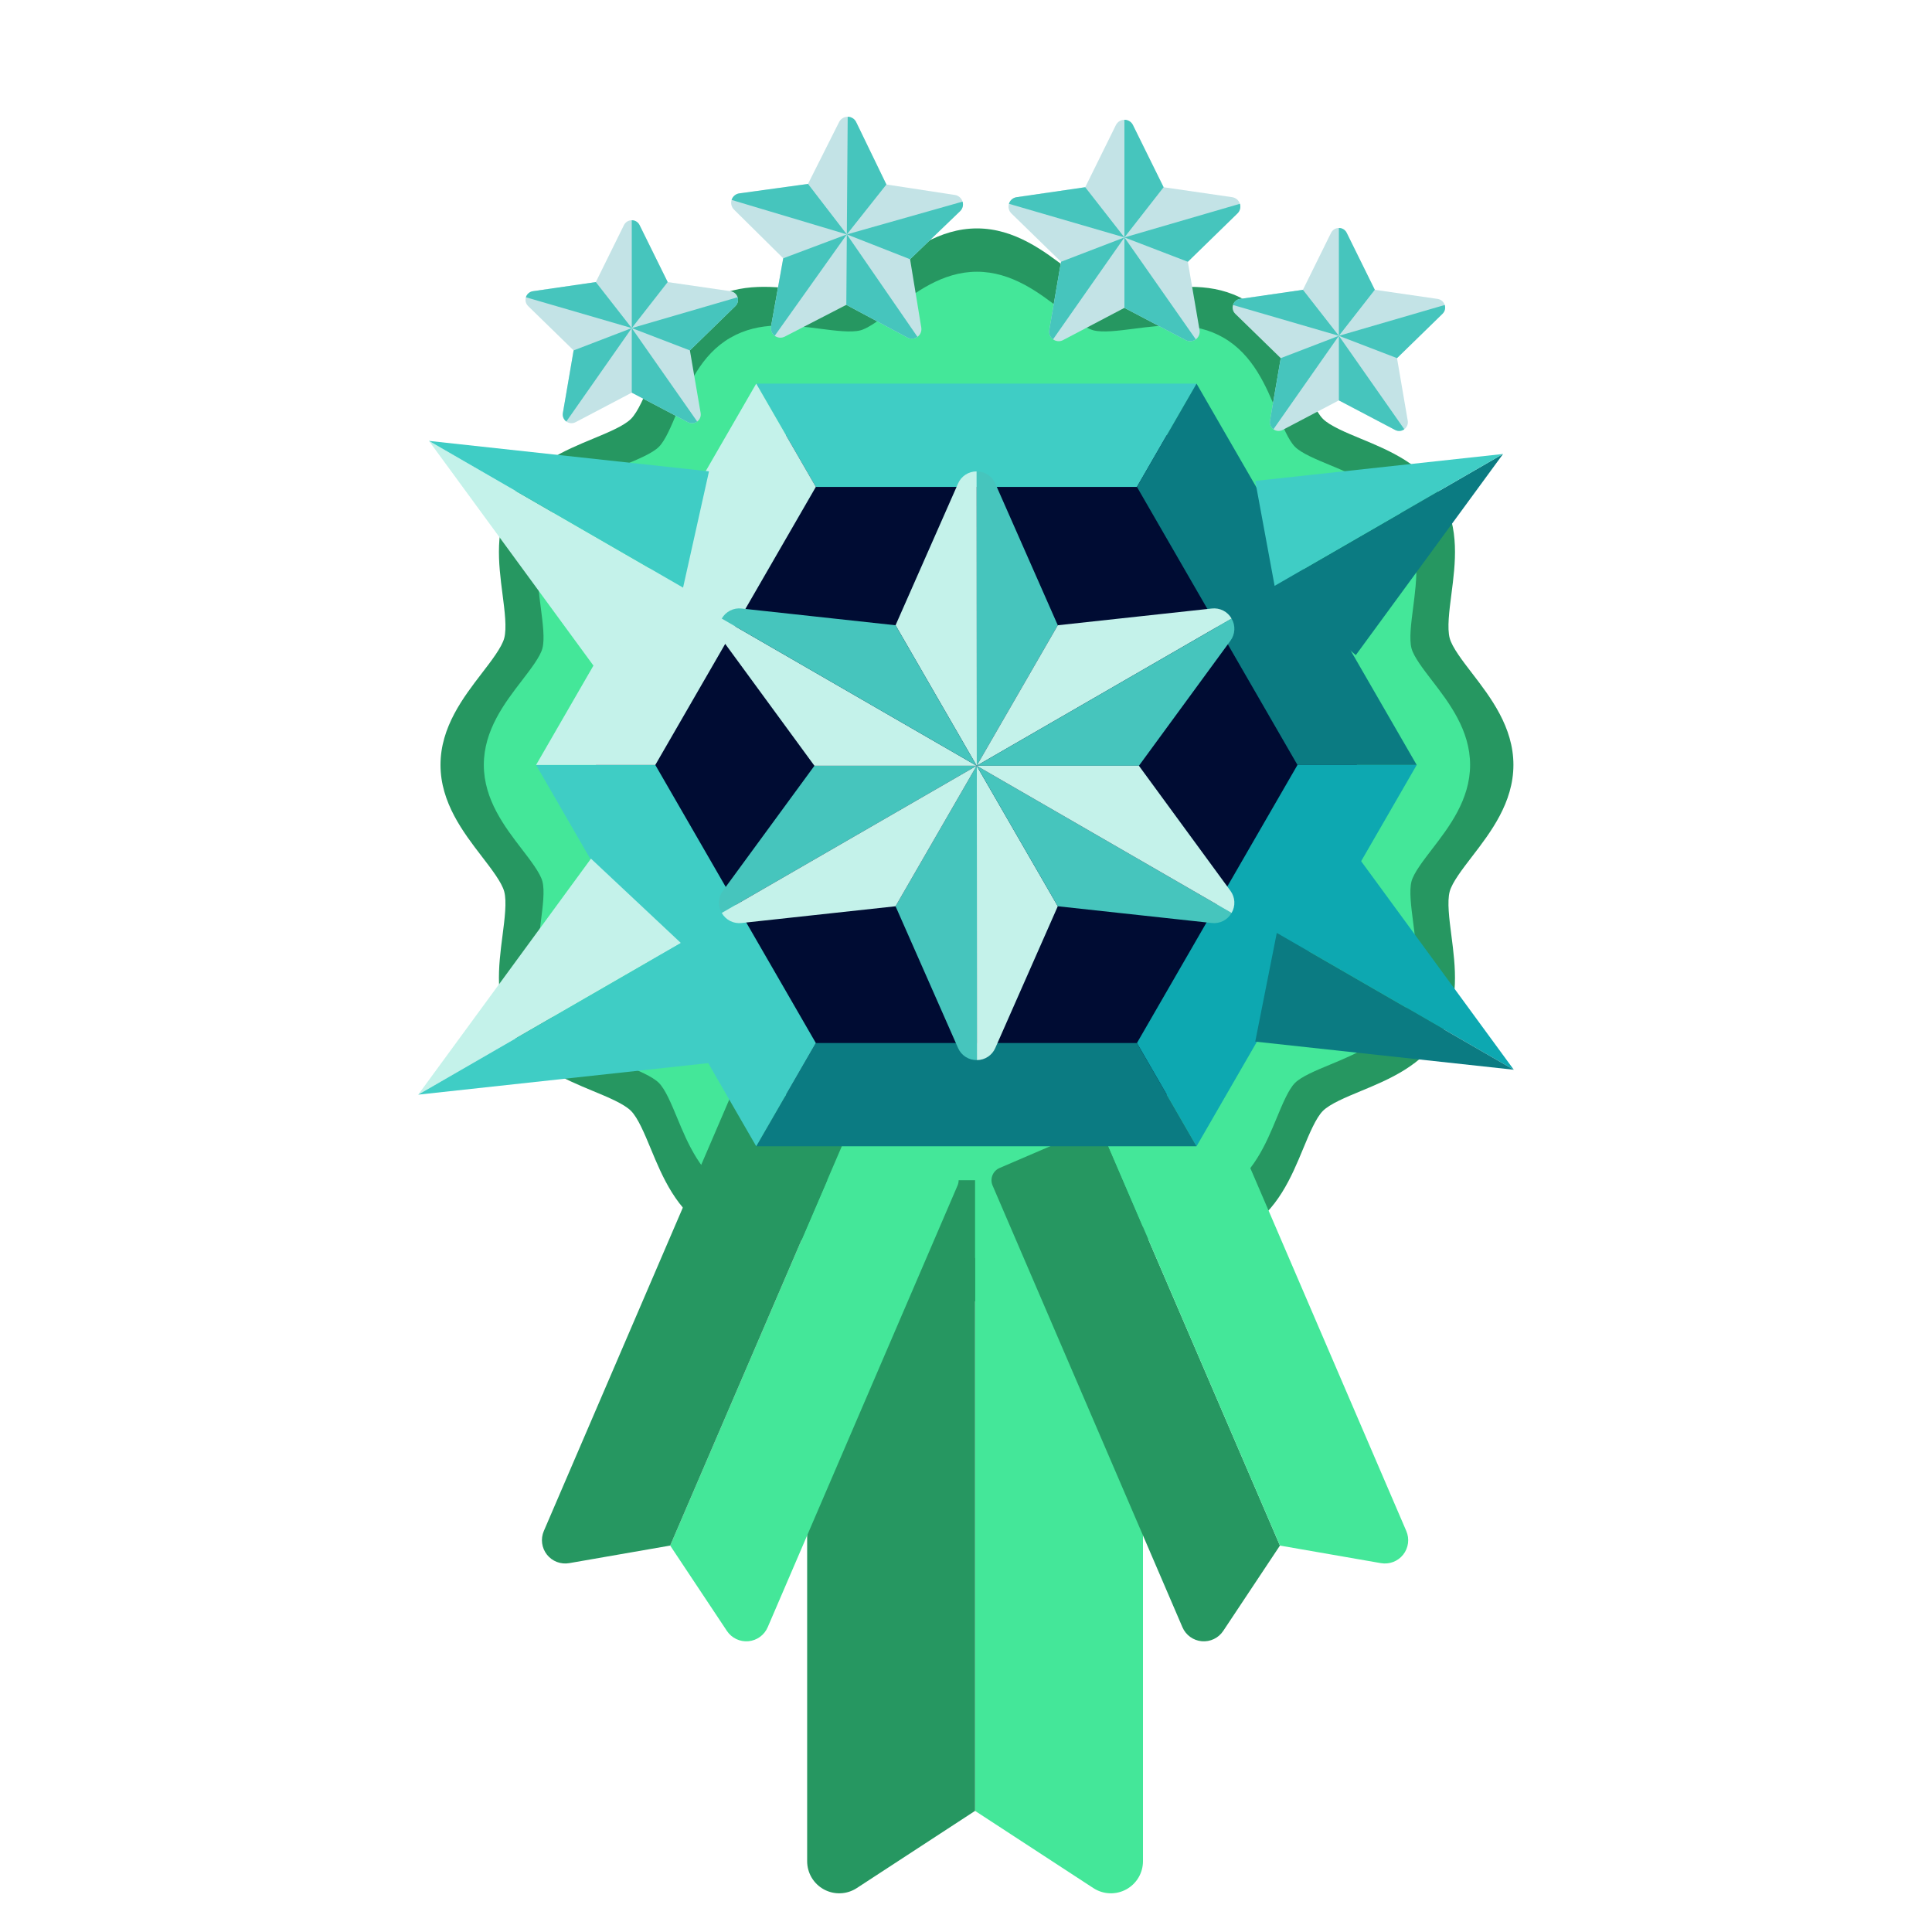 <svg width="500" height="500" viewBox="0 0 500 500" fill="none" xmlns="http://www.w3.org/2000/svg">
<path d="M252.836 336.783C243.053 336.783 235.346 330.863 229.152 326.107C225.831 323.557 222.397 320.918 220.053 320.292C217.454 319.596 212.997 320.172 208.687 320.73C200.676 321.764 191.596 322.938 183.394 318.192C175.089 313.386 171.406 304.496 168.445 297.352C166.805 293.395 165.11 289.303 163.293 287.487C161.476 285.669 157.385 283.974 153.428 282.335C146.285 279.375 137.395 275.691 132.59 267.388C127.845 259.185 129.017 250.105 130.053 242.094C130.61 237.784 131.186 233.327 130.492 230.73C129.865 228.386 127.228 224.952 124.678 221.632C119.921 215.437 114.001 207.731 114.001 197.948C114.001 188.164 119.921 180.458 124.677 174.264C127.228 170.943 129.865 167.509 130.492 165.165C131.187 162.567 130.611 158.11 130.054 153.8C129.019 145.788 127.846 136.709 132.592 128.505C137.397 120.202 146.288 116.517 153.432 113.557C157.389 111.917 161.48 110.222 163.297 108.406C165.114 106.589 166.81 102.497 168.449 98.541C171.409 91.398 175.093 82.507 183.398 77.703C191.601 72.957 200.681 74.13 208.691 75.166C213.001 75.722 217.458 76.299 220.056 75.605C222.399 74.978 225.833 72.341 229.154 69.79C235.346 65.032 243.054 59.113 252.837 59.113C262.62 59.113 270.327 65.032 276.52 69.789C279.842 72.339 283.276 74.977 285.619 75.604C288.217 76.299 292.674 75.722 296.985 75.166C304.996 74.132 314.076 72.958 322.279 77.704C330.583 82.509 334.267 91.399 337.228 98.544C338.868 102.501 340.563 106.593 342.379 108.409C344.196 110.225 348.288 111.922 352.245 113.561C359.388 116.521 368.278 120.205 373.083 128.508C377.829 136.711 376.655 145.79 375.62 153.802C375.063 158.112 374.487 162.568 375.182 165.166C375.808 167.51 378.445 170.944 380.996 174.264C385.752 180.459 391.672 188.165 391.672 197.948C391.672 207.732 385.752 215.438 380.995 221.632C378.444 224.953 375.807 228.387 375.18 230.731C374.485 233.329 375.061 237.786 375.618 242.096C376.653 250.107 377.826 259.187 373.08 267.391C368.275 275.694 359.384 279.379 352.24 282.339C348.284 283.979 344.192 285.674 342.374 287.49C340.557 289.306 338.862 293.399 337.223 297.355C334.263 304.498 330.578 313.389 322.274 318.193C314.071 322.939 304.991 321.766 296.98 320.73C292.67 320.174 288.214 319.598 285.616 320.292C283.273 320.918 279.839 323.555 276.518 326.106C270.327 330.863 262.62 336.783 252.837 336.783H252.836Z" fill="#269761"/>
<path d="M252.836 325.572C243.843 325.572 236.758 320.13 231.065 315.758C228.012 313.414 224.855 310.989 222.701 310.413C220.311 309.773 216.214 310.303 212.252 310.815C204.888 311.766 196.542 312.845 189.001 308.482C181.367 304.065 177.981 295.892 175.26 289.325C173.752 285.688 172.194 281.926 170.524 280.257C168.854 278.587 165.092 277.028 161.455 275.521C154.889 272.8 146.716 269.413 142.3 261.781C137.938 254.241 139.016 245.894 139.968 238.53C140.48 234.568 141.009 230.47 140.371 228.083C139.795 225.928 137.371 222.772 135.027 219.719C130.654 214.025 125.212 206.941 125.212 197.948C125.212 188.955 130.653 181.87 135.026 176.177C137.371 173.124 139.795 169.967 140.371 167.812C141.01 165.424 140.481 161.327 139.969 157.365C139.017 150 137.939 141.654 142.302 134.113C146.718 126.48 154.892 123.093 161.459 120.372C165.096 118.865 168.857 117.306 170.527 115.636C172.197 113.967 173.756 110.205 175.263 106.568C177.984 100.002 181.371 91.828 189.005 87.413C196.545 83.05 204.892 84.128 212.256 85.081C216.218 85.592 220.314 86.122 222.703 85.484C224.856 84.908 228.013 82.484 231.066 80.139C236.758 75.765 243.843 70.324 252.836 70.324C261.83 70.324 268.914 75.765 274.608 80.138C277.661 82.482 280.818 84.907 282.972 85.483C285.359 86.122 289.457 85.592 293.419 85.08C300.784 84.13 309.131 83.051 316.671 87.414C324.305 91.831 327.691 100.004 330.413 106.57C331.92 110.208 333.478 113.969 335.148 115.639C336.819 117.308 340.58 118.868 344.217 120.375C350.784 123.095 358.956 126.482 363.372 134.115C367.735 141.655 366.657 150.002 365.705 157.366C365.193 161.328 364.664 165.424 365.302 167.813C365.878 169.967 368.302 173.124 370.647 176.176C375.019 181.87 380.46 188.954 380.46 197.948C380.46 206.941 375.019 214.026 370.646 219.719C368.301 222.772 365.877 225.929 365.301 228.083C364.662 230.472 365.191 234.569 365.703 238.53C366.655 245.895 367.733 254.242 363.37 261.783C358.953 269.416 350.78 272.803 344.213 275.524C340.576 277.031 336.815 278.59 335.144 280.259C333.473 281.929 331.915 285.691 330.408 289.327C327.687 295.894 324.3 304.067 316.667 308.483C309.127 312.845 300.779 311.768 293.415 310.815C289.453 310.304 285.357 309.775 282.969 310.412C280.815 310.988 277.659 313.412 274.606 315.757C268.914 320.13 261.83 325.572 252.836 325.572Z" fill="#44E799"/>
<path d="M291.043 305.434H252.346V468.654L282.96 488.636C284.213 489.454 285.663 489.918 287.158 489.979C288.653 490.041 290.136 489.697 291.452 488.985C292.767 488.272 293.866 487.218 294.632 485.933C295.397 484.648 295.801 483.179 295.801 481.683V310.192C295.801 309.567 295.678 308.948 295.439 308.371C295.2 307.794 294.85 307.269 294.408 306.828C293.966 306.386 293.441 306.035 292.864 305.796C292.287 305.557 291.668 305.434 291.043 305.434Z" fill="#44E799"/>
<path d="M252.346 305.434H213.648C213.023 305.434 212.405 305.557 211.827 305.796C211.25 306.035 210.726 306.386 210.284 306.828C209.842 307.269 209.492 307.794 209.252 308.371C209.013 308.948 208.89 309.567 208.89 310.192V481.683C208.89 483.179 209.295 484.647 210.06 485.933C210.826 487.218 211.924 488.272 213.24 488.985C214.556 489.697 216.039 490.041 217.534 489.979C219.029 489.918 220.479 489.454 221.732 488.636L252.346 468.654V305.434ZM258.687 302.276L284.483 291.188L331.249 399.992L316.567 422.084C315.966 422.988 315.132 423.713 314.153 424.182C313.175 424.651 312.087 424.847 311.006 424.75C309.925 424.652 308.891 424.263 308.012 423.626C307.133 422.989 306.443 422.126 306.015 421.129L256.878 306.811C256.699 306.394 256.604 305.947 256.598 305.493C256.592 305.04 256.675 304.59 256.843 304.169C257.011 303.748 257.261 303.364 257.577 303.039C257.893 302.714 258.27 302.455 258.687 302.276Z" fill="#269761"/>
<path d="M284.483 291.188L310.279 280.101C310.696 279.922 311.143 279.826 311.597 279.82C312.05 279.814 312.5 279.898 312.921 280.066C313.342 280.234 313.726 280.483 314.051 280.799C314.376 281.115 314.635 281.492 314.814 281.909L363.95 396.227C364.379 397.224 364.53 398.318 364.388 399.395C364.246 400.471 363.815 401.488 363.143 402.34C362.47 403.192 361.579 403.846 360.565 404.233C359.551 404.621 358.451 404.727 357.382 404.541L331.249 399.992L284.483 291.188ZM246.005 302.276L220.208 291.188L173.442 399.992L188.124 422.084C188.725 422.988 189.559 423.713 190.538 424.182C191.517 424.651 192.604 424.847 193.685 424.75C194.766 424.652 195.801 424.263 196.679 423.626C197.558 422.989 198.248 422.126 198.677 421.129L247.813 306.811C247.992 306.394 248.087 305.947 248.093 305.493C248.099 305.04 248.016 304.59 247.848 304.169C247.68 303.748 247.431 303.364 247.115 303.039C246.798 302.714 246.421 302.455 246.005 302.276Z" fill="#44E799"/>
<path d="M220.208 291.188L194.412 280.101C193.996 279.922 193.548 279.826 193.095 279.82C192.641 279.814 192.191 279.898 191.77 280.066C191.349 280.234 190.965 280.483 190.64 280.799C190.316 281.115 190.056 281.492 189.877 281.909L140.741 396.227C140.313 397.224 140.161 398.318 140.304 399.395C140.446 400.471 140.876 401.488 141.549 402.34C142.222 403.192 143.112 403.846 144.126 404.233C145.14 404.621 146.24 404.727 147.309 404.541L173.442 399.992L220.208 291.188Z" fill="#269761"/>
<path d="M301.951 112.646H203.426L154.163 197.971L203.426 283.296H301.951L351.213 197.971L301.951 112.646Z" fill="#000C33"/>
<path d="M294.236 126.008L309.665 99.284H195.711L211.14 126.008H294.236Z" fill="#3FCDC5"/>
<path d="M335.784 197.971H366.642L309.665 99.284L294.236 126.008L335.784 197.971Z" fill="#0B7B82"/>
<path d="M335.784 197.971L294.236 269.934L309.665 296.658L366.642 197.971H335.784Z" fill="#0DA8B1"/>
<path d="M211.14 269.934L195.711 296.658H309.665L294.236 269.934H211.14Z" fill="#0B7B82"/>
<path d="M169.592 197.971H138.735L195.711 296.658L211.14 269.934L169.592 197.971Z" fill="#3FCDC5"/>
<path d="M211.14 126.008L195.711 99.284L138.735 197.971H169.592L211.14 126.008Z" fill="#C4F2EA"/>
<path d="M252.371 257.039C285.006 257.039 311.462 230.583 311.462 197.948C311.462 165.313 285.006 138.857 252.371 138.857C219.736 138.857 193.28 165.313 193.28 197.948C193.28 230.583 219.736 257.039 252.371 257.039Z" fill="#000C33"/>
<path d="M210.774 198.178L187.1 230.517C186.488 231.339 186.131 232.322 186.076 233.345C186.02 234.368 186.268 235.385 186.788 236.267L252.761 198.177L210.774 198.178Z" fill="#46C5BD"/>
<path d="M186.788 160.089C186.268 160.971 186.02 161.988 186.076 163.011C186.131 164.034 186.488 165.018 187.1 165.839L210.774 198.178H252.761L186.788 160.089Z" fill="#C4F2EA"/>
<path d="M252.798 198.115L252.765 121.999C251.74 121.989 250.735 122.283 249.876 122.842C249.017 123.402 248.343 124.202 247.938 125.144L231.768 161.816L252.761 198.178L252.798 198.115Z" fill="#C4F2EA"/>
<path d="M252.761 198.178L252.798 198.157V198.115L252.761 198.178Z" fill="#C4F2EA"/>
<path d="M231.768 161.816L191.924 157.484C190.907 157.364 189.876 157.547 188.963 158.011C188.049 158.474 187.293 159.197 186.788 160.089L252.761 198.178L231.768 161.816Z" fill="#46C5BD"/>
<path d="M252.798 198.178V198.157L252.761 198.178H252.798Z" fill="#C4F2EA"/>
<path d="M252.798 198.199V198.178H252.761L252.798 198.199Z" fill="#C4F2EA"/>
<path d="M252.798 198.241V198.199L252.761 198.178L252.798 198.241Z" fill="#C4F2EA"/>
<path d="M252.761 198.178L231.768 234.54L247.938 271.212C248.348 272.163 249.033 272.971 249.904 273.53C250.776 274.089 251.795 274.376 252.831 274.352L252.798 198.241L252.761 198.178Z" fill="#46C5BD"/>
<path d="M186.788 236.267C187.293 237.159 188.049 237.882 188.963 238.346C189.876 238.809 190.906 238.992 191.924 238.873L231.768 234.54L252.761 198.178L186.788 236.267ZM252.83 274.352C253.843 274.349 254.832 274.05 255.677 273.493C256.521 272.935 257.185 272.142 257.585 271.212L273.755 234.54L252.798 198.241L252.83 274.352Z" fill="#C4F2EA"/>
<path d="M252.798 198.241L273.755 234.54L313.599 238.873C314.616 238.992 315.646 238.809 316.56 238.346C317.474 237.882 318.23 237.159 318.734 236.268L252.798 198.199V198.241ZM273.755 161.816L257.585 125.144C257.18 124.204 256.507 123.404 255.65 122.844C254.792 122.285 253.789 121.991 252.765 121.999L252.798 198.115L273.755 161.816Z" fill="#46C5BD"/>
<path d="M252.798 198.157L318.734 160.089C318.23 159.197 317.473 158.474 316.56 158.01C315.646 157.547 314.616 157.364 313.599 157.484L273.755 161.816L252.798 198.115V198.157Z" fill="#C4F2EA"/>
<path d="M252.798 198.157V198.178H294.748L318.422 165.839C319.035 165.017 319.391 164.034 319.447 163.011C319.502 161.988 319.254 160.971 318.734 160.089L252.798 198.157Z" fill="#46C5BD"/>
<path d="M252.798 198.199L318.734 236.268C319.254 235.385 319.502 234.368 319.447 233.346C319.391 232.323 319.035 231.339 318.422 230.518L294.749 198.178H252.798V198.199Z" fill="#C4F2EA"/>
<path d="M108.232 283.296L176.214 244.047L152.945 222.217L108.232 283.296Z" fill="#C4F2EA"/>
<path d="M183.485 275.113L176.214 244.047L108.232 283.296L183.485 275.113Z" fill="#3FCDC5"/>
<path d="M350.882 169.544L388.989 117.489L329.869 151.622L350.882 169.544Z" fill="#0B7B82"/>
<path d="M329.869 151.622L388.989 117.489L324.854 124.463L329.869 151.622Z" fill="#3FCDC5"/>
<path d="M154.073 172.928L176.778 152.075L111.011 114.105L154.073 172.928Z" fill="#C4F2EA"/>
<path d="M111.011 114.105L176.778 152.075L183.485 121.986L111.011 114.105Z" fill="#3FCDC5"/>
<path d="M352.01 222.534L330.433 241.434L391.768 276.846L352.01 222.534Z" fill="#0DA8B1"/>
<path d="M391.768 276.846L330.433 241.434L324.854 269.569L391.768 276.846Z" fill="#0B7B82"/>
<path d="M221.579 31.608L229.398 47.747L247.125 50.455C247.58 50.524 248.005 50.719 248.354 51.018C248.703 51.317 248.962 51.707 249.101 52.145C249.24 52.583 249.252 53.051 249.139 53.496C249.026 53.942 248.791 54.346 248.459 54.664L235.526 67.087L238.428 84.783C238.502 85.236 238.449 85.702 238.272 86.126C238.095 86.55 237.804 86.917 237.431 87.184C237.057 87.451 236.616 87.609 236.158 87.638C235.699 87.668 235.242 87.569 234.837 87.352L219.025 78.892L203.092 87.12C202.684 87.331 202.225 87.423 201.767 87.386C201.309 87.35 200.871 87.186 200.501 86.913C200.131 86.641 199.846 86.27 199.676 85.843C199.505 85.416 199.458 84.951 199.539 84.498L202.7 66.847L189.951 54.236C189.624 53.913 189.394 53.505 189.287 53.058C189.181 52.611 189.201 52.143 189.347 51.708C189.491 51.272 189.755 50.885 190.109 50.592C190.462 50.298 190.891 50.109 191.346 50.047L209.111 47.598L217.165 31.576C217.371 31.166 217.688 30.821 218.08 30.581C218.471 30.342 218.923 30.217 219.382 30.22C219.841 30.223 220.291 30.355 220.679 30.601C221.067 30.846 221.379 31.195 221.579 31.608Z" fill="#C3E3E6"/>
<path d="M235.526 67.087L248.458 54.664C248.788 54.352 249.024 53.954 249.139 53.514C249.254 53.075 249.244 52.613 249.11 52.179L219.159 60.663L235.526 67.087ZM237.439 87.178L219.159 60.663L219.025 78.892L234.837 87.352C235.242 87.573 235.702 87.674 236.163 87.643C236.623 87.612 237.066 87.451 237.439 87.178ZM219.159 60.663L202.7 66.847L199.539 84.498C199.455 84.949 199.5 85.414 199.669 85.841C199.838 86.267 200.124 86.637 200.493 86.908L219.159 60.663ZM189.336 51.741L219.159 60.663L209.111 47.598L191.346 50.047C190.884 50.107 190.448 50.299 190.092 50.599C189.736 50.9 189.474 51.296 189.336 51.741L189.336 51.741Z" fill="#46C5BD"/>
<path d="M229.398 47.747L221.579 31.608C221.382 31.193 221.071 30.842 220.682 30.596C220.293 30.35 219.842 30.22 219.382 30.22L219.16 60.664L229.398 47.747Z" fill="#46C5BD"/>
<path d="M348.523 60.258L355.798 74.999L372.065 77.362C372.482 77.423 372.874 77.599 373.195 77.87C373.518 78.142 373.757 78.498 373.888 78.898C374.017 79.299 374.033 79.728 373.932 80.137C373.831 80.546 373.618 80.918 373.317 81.212L361.545 92.686L364.324 108.888C364.394 109.303 364.348 109.729 364.19 110.119C364.031 110.509 363.766 110.847 363.425 111.095C363.084 111.342 362.681 111.49 362.261 111.52C361.842 111.55 361.421 111.463 361.048 111.267L346.499 103.617L331.949 111.267C331.576 111.463 331.156 111.55 330.736 111.52C330.315 111.49 329.913 111.342 329.572 111.095C329.231 110.847 328.967 110.509 328.808 110.119C328.65 109.729 328.603 109.303 328.674 108.888L331.453 92.686L319.682 81.212C319.38 80.918 319.167 80.546 319.066 80.137C318.965 79.728 318.98 79.299 319.111 78.898C319.241 78.498 319.481 78.142 319.802 77.87C320.125 77.599 320.516 77.423 320.933 77.362L337.2 74.999L344.475 60.258C344.662 59.881 344.95 59.563 345.307 59.34C345.665 59.118 346.078 59 346.499 59C346.92 59 347.333 59.118 347.69 59.34C348.048 59.563 348.336 59.881 348.523 60.258Z" fill="#C3E3E6"/>
<path d="M361.545 92.686L373.315 81.212C373.616 80.924 373.829 80.557 373.931 80.153C374.034 79.75 374.022 79.326 373.896 78.929L346.499 86.908L361.545 92.686ZM363.432 111.09L346.499 86.908V103.617L361.048 111.267C361.422 111.466 361.843 111.556 362.266 111.524C362.688 111.493 363.092 111.342 363.432 111.09ZM346.499 86.908L331.453 92.686L328.674 108.887C328.6 109.301 328.644 109.727 328.803 110.117C328.96 110.507 329.224 110.844 329.565 111.09L346.499 86.908ZM319.102 78.93L346.499 86.908L337.2 74.999L320.933 77.362C320.51 77.421 320.112 77.6 319.788 77.877C319.463 78.155 319.225 78.52 319.102 78.929V78.93Z" fill="#46C5BD"/>
<path d="M355.797 74.999L348.523 60.258C348.338 59.879 348.051 59.559 347.693 59.336C347.335 59.114 346.92 58.997 346.499 59V86.908L355.797 74.999Z" fill="#46C5BD"/>
<path d="M293.206 32.373L301.143 48.453L318.89 51.032C319.344 51.098 319.771 51.29 320.122 51.586C320.474 51.882 320.735 52.27 320.877 52.707C321.019 53.144 321.036 53.612 320.926 54.058C320.816 54.504 320.584 54.911 320.255 55.231L307.412 67.748L310.444 85.423C310.521 85.876 310.47 86.341 310.298 86.766C310.124 87.192 309.835 87.561 309.464 87.831C309.092 88.101 308.652 88.261 308.194 88.295C307.736 88.328 307.278 88.232 306.871 88.018L290.999 79.673L275.126 88.018C274.72 88.232 274.261 88.328 273.803 88.295C273.344 88.261 272.905 88.101 272.534 87.831C272.161 87.561 271.873 87.192 271.699 86.766C271.527 86.341 271.476 85.876 271.553 85.423L274.585 67.748L261.744 55.231C261.415 54.911 261.182 54.504 261.072 54.058C260.961 53.612 260.978 53.144 261.121 52.707C261.263 52.27 261.525 51.882 261.875 51.586C262.227 51.29 262.654 51.098 263.109 51.032L280.855 48.453L288.791 32.373C288.995 31.961 289.309 31.614 289.699 31.371C290.09 31.129 290.54 31 290.999 31C291.458 31 291.909 31.129 292.298 31.371C292.689 31.614 293.003 31.961 293.206 32.373Z" fill="#C3E3E6"/>
<path d="M307.412 67.748L320.253 55.231C320.581 54.917 320.813 54.517 320.925 54.077C321.037 53.636 321.023 53.174 320.886 52.741L290.999 61.445L307.412 67.748ZM309.471 87.825L290.999 61.445V79.673L306.871 88.018C307.279 88.236 307.738 88.333 308.199 88.299C308.66 88.265 309.101 88.1 309.471 87.825ZM290.999 61.445L274.585 67.748L271.553 85.423C271.473 85.874 271.521 86.339 271.694 86.764C271.865 87.189 272.153 87.557 272.526 87.825L290.999 61.445ZM261.111 52.741L290.999 61.445L280.855 48.453L263.109 51.032C262.647 51.095 262.213 51.29 261.859 51.593C261.505 51.896 261.246 52.295 261.111 52.741V52.741Z" fill="#46C5BD"/>
<path d="M301.142 48.453L293.206 32.373C293.006 31.958 292.692 31.61 292.301 31.367C291.911 31.124 291.458 30.997 290.999 31V61.445L301.142 48.453Z" fill="#46C5BD"/>
<path d="M165.523 58.258L172.798 72.999L189.065 75.362C189.482 75.423 189.874 75.599 190.195 75.87C190.518 76.142 190.757 76.498 190.888 76.898C191.017 77.299 191.033 77.728 190.932 78.137C190.831 78.546 190.618 78.918 190.317 79.212L178.545 90.686L181.324 106.888C181.394 107.303 181.348 107.729 181.19 108.119C181.031 108.509 180.766 108.847 180.425 109.095C180.084 109.342 179.681 109.49 179.261 109.52C178.842 109.55 178.421 109.463 178.048 109.267L163.499 101.617L148.949 109.267C148.576 109.463 148.156 109.55 147.736 109.52C147.315 109.49 146.913 109.342 146.572 109.095C146.231 108.847 145.967 108.509 145.808 108.119C145.65 107.729 145.603 107.303 145.674 106.888L148.453 90.686L136.682 79.212C136.38 78.918 136.167 78.546 136.066 78.137C135.965 77.728 135.98 77.299 136.111 76.898C136.241 76.498 136.481 76.142 136.802 75.87C137.125 75.599 137.516 75.423 137.933 75.362L154.2 72.999L161.475 58.258C161.662 57.881 161.95 57.563 162.307 57.34C162.665 57.118 163.078 57 163.499 57C163.92 57 164.333 57.118 164.69 57.34C165.048 57.563 165.336 57.881 165.523 58.258Z" fill="#C3E3E6"/>
<path d="M178.545 90.686L190.315 79.212C190.616 78.924 190.829 78.557 190.931 78.153C191.034 77.75 191.022 77.326 190.896 76.929L163.499 84.908L178.545 90.686ZM180.432 109.09L163.499 84.908V101.617L178.048 109.267C178.422 109.466 178.843 109.556 179.266 109.524C179.688 109.493 180.092 109.342 180.432 109.09ZM163.499 84.908L148.453 90.686L145.674 106.887C145.6 107.301 145.644 107.727 145.803 108.117C145.96 108.507 146.224 108.844 146.565 109.09L163.499 84.908ZM136.102 76.93L163.499 84.908L154.2 72.999L137.933 75.362C137.51 75.421 137.112 75.6 136.788 75.877C136.463 76.155 136.225 76.52 136.102 76.929V76.93Z" fill="#46C5BD"/>
<path d="M172.797 72.999L165.523 58.258C165.338 57.879 165.051 57.559 164.693 57.336C164.335 57.114 163.92 56.997 163.499 57V84.908L172.797 72.999Z" fill="#46C5BD"/>
</svg>
